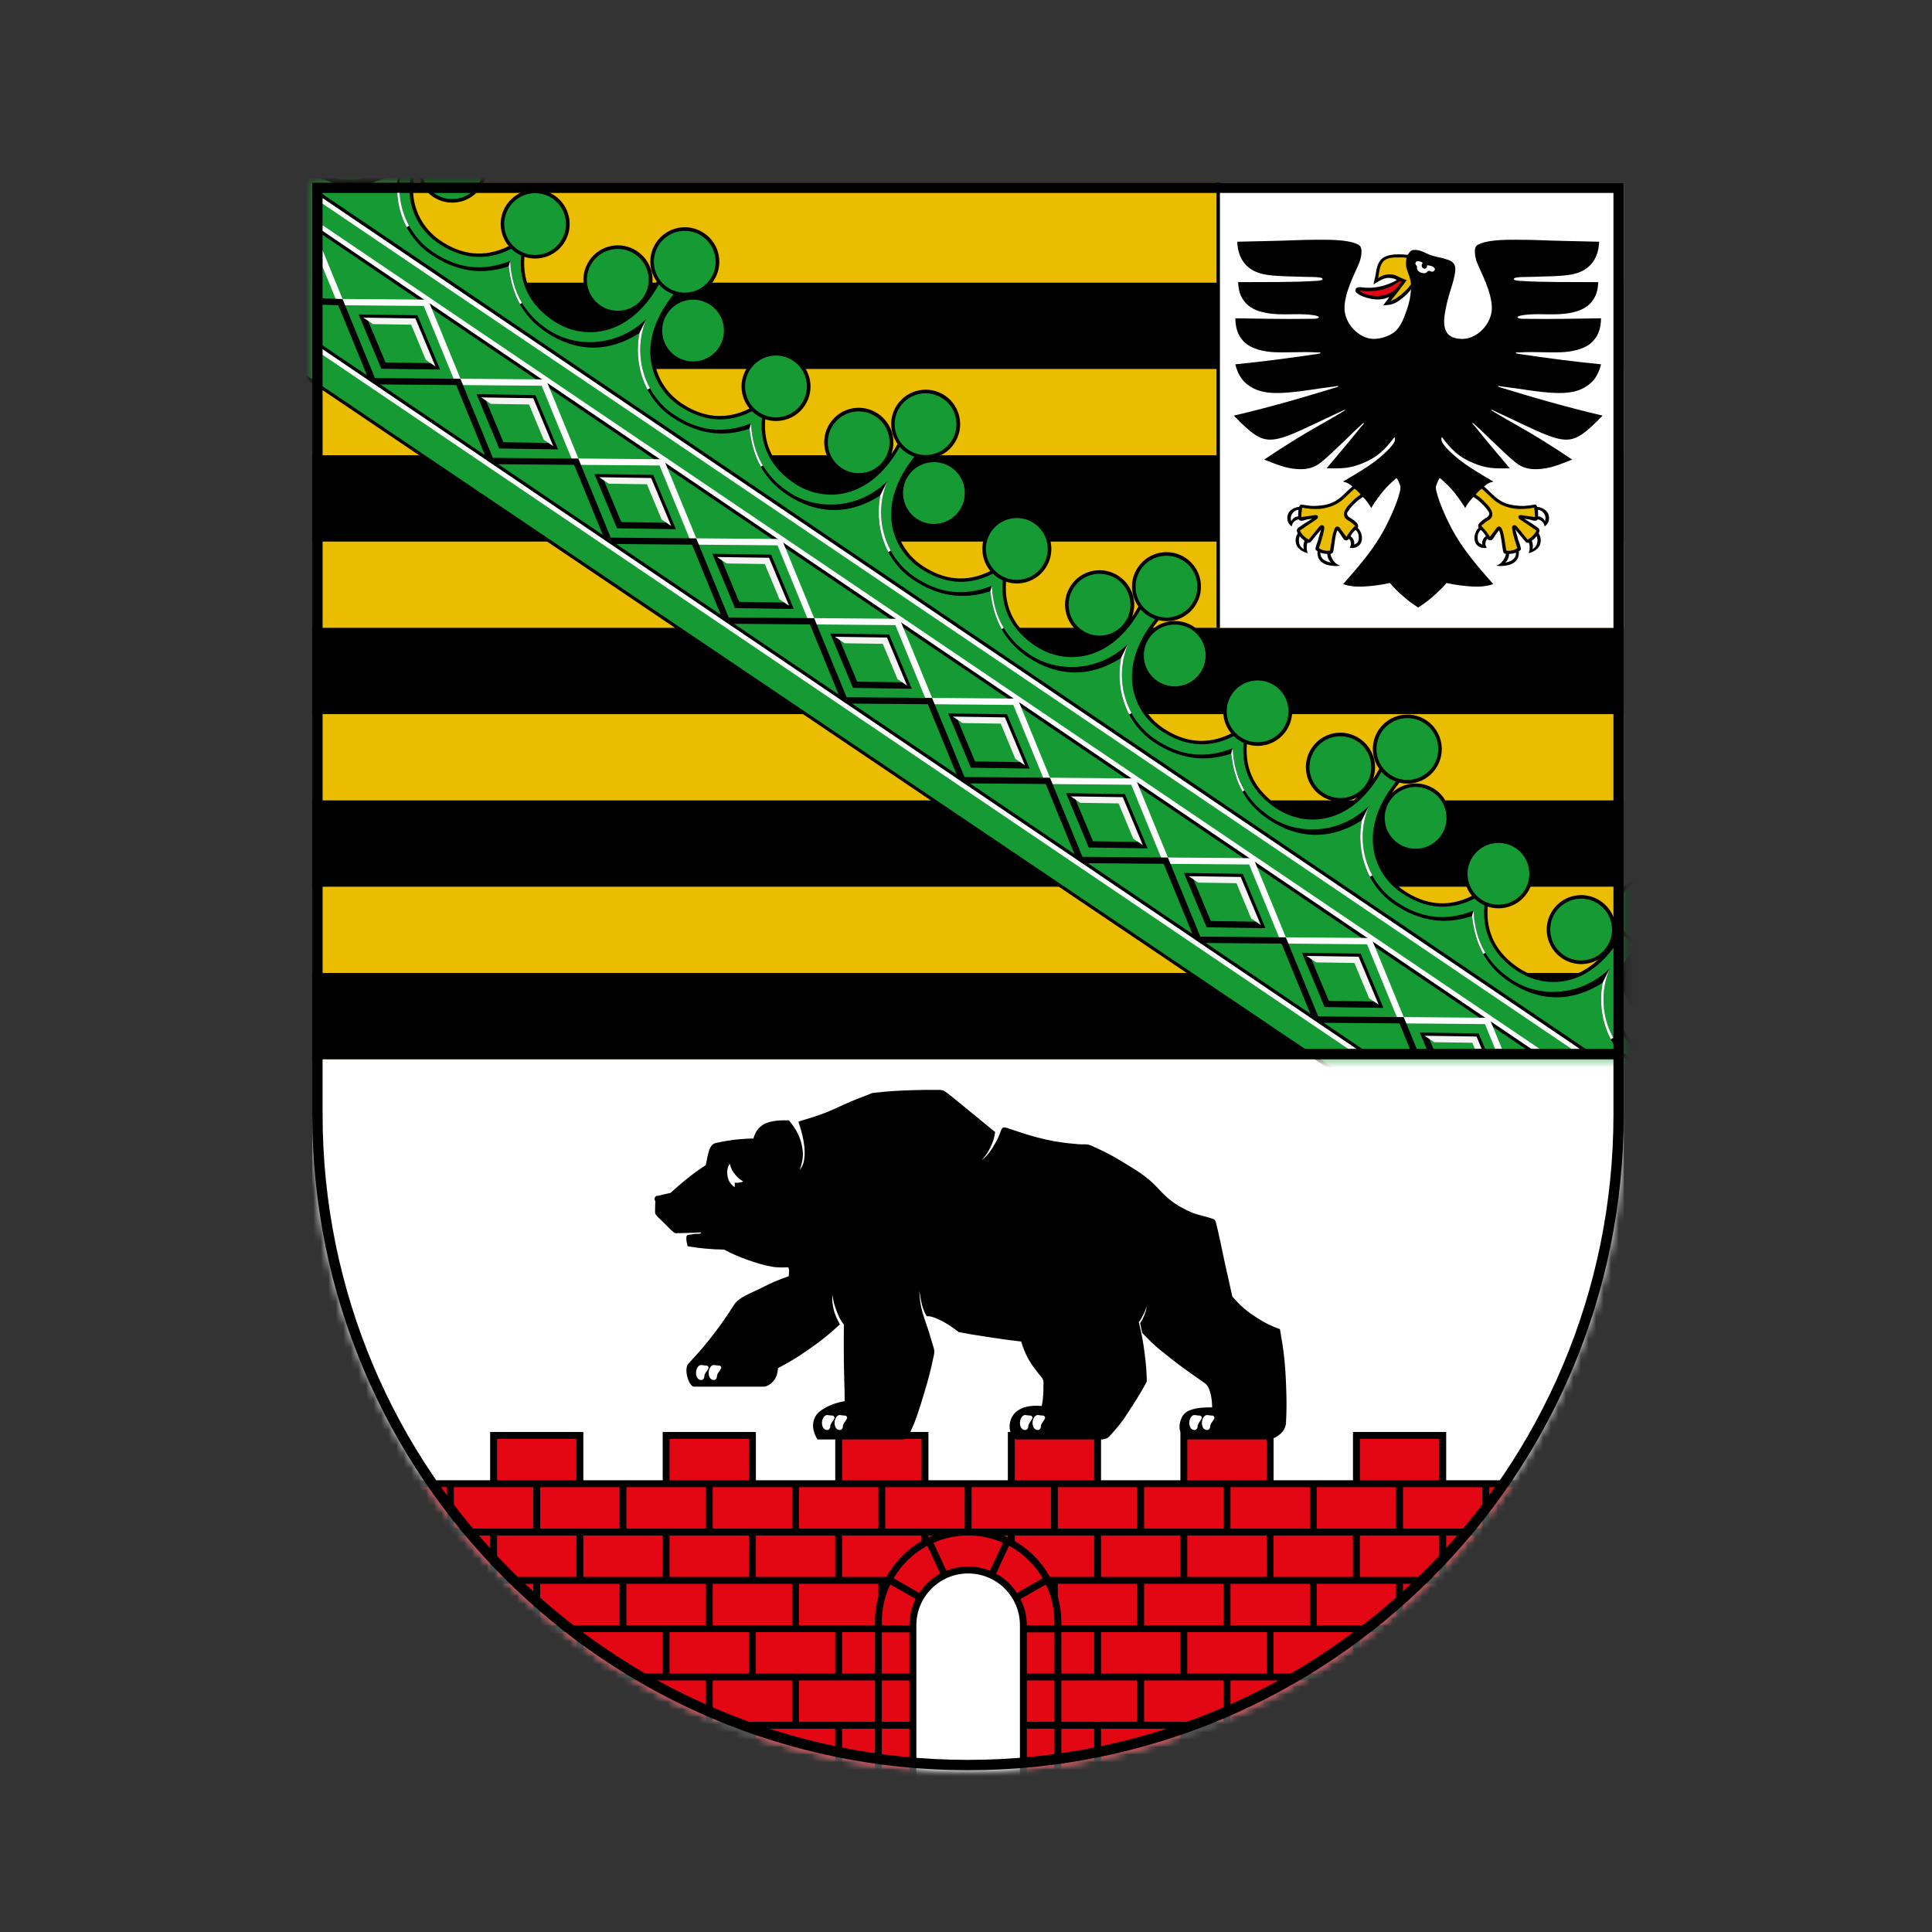 <svg width="256" height="256" viewBox="0 0 256 256" fill="none" xmlns="http://www.w3.org/2000/svg">
<rect x="0" y="0" width="256" height="256" fill="#333333" stroke="none"/>
<mask id="mask0_2729_3180" style="mask-type:alpha" maskUnits="userSpaceOnUse" x="38" y="21" width="180" height="214">
<rect x="38" y="21" width="179.627" height="214" fill="#D9D9D9"/>
</mask>
<g mask="url(#mask0_2729_3180)">
<mask id="mask1_2729_3180" style="mask-type:luminance" maskUnits="userSpaceOnUse" x="-263" y="-57" width="852" height="650">
<path d="M-262.508 592.645H588.411V-56.612H-262.508V592.645Z" fill="white"/>
</mask>
<g mask="url(#mask1_2729_3180)">
<path d="M41.375 24.192H215.162V140.355H41.375V24.192Z" fill="#EBBD00"/>
<path d="M41.375 37.455H215.162V48.891H41.375V37.455Z" fill="black"/>
<path d="M41.375 60.322H215.162V71.758H41.375V60.322Z" fill="black"/>
<path d="M41.375 83.19H215.162V94.625H41.375V83.19Z" fill="black"/>
<path d="M41.375 106.057H215.162V117.492H41.375V106.057Z" fill="black"/>
<path d="M41.375 128.92H215.162V140.355H41.375V128.92Z" fill="black"/>
</g>
<mask id="mask2_2729_3180" style="mask-type:luminance" maskUnits="userSpaceOnUse" x="41" y="24" width="175" height="211">
<path d="M41.375 147.665C41.375 195.651 80.289 234.559 128.281 234.559C176.261 234.559 215.168 195.651 215.168 147.665V24.209L41.375 24.183V147.665Z" fill="white"/>
</mask>
<g mask="url(#mask2_2729_3180)">
<path d="M41.383 239.129H215.17V140.347H41.383V239.129Z" fill="white"/>
</g>
<mask id="mask3_2729_3180" style="mask-type:luminance" maskUnits="userSpaceOnUse" x="-263" y="-57" width="852" height="650">
<path d="M-262.508 592.645H588.411V-56.612H-262.508V592.645Z" fill="white"/>
</mask>
<g mask="url(#mask3_2729_3180)">
<path d="M161.195 83.191H215.16V24.198H161.195V83.191Z" fill="black"/>
<path d="M161.648 83.191H215.154V24.198H161.648V83.191Z" fill="white"/>
<path d="M193.85 44.905C190.776 44.943 191.254 42.422 191.637 40.561C192.027 38.675 192.587 37.613 192.813 36.047C192.958 35.06 192.555 34.683 191.933 34.451C191.072 34.136 190.707 34.136 189.934 33.922C188.878 33.627 188.255 33.011 187.249 33.13C186.885 33.174 186.753 33.457 186.545 33.765C186.231 33.734 185.659 33.684 184.98 33.709C184.112 33.74 183.289 33.979 182.899 34.501C182.503 35.041 182.396 35.595 182.314 36.173C182.239 36.752 182.088 37.091 182.006 37.688C182.503 37.349 183.345 36.821 183.924 36.821C184.389 36.821 184.665 36.877 185.08 37.085C184.659 37.399 183.465 37.902 182.346 38.059C181.572 38.166 181.145 38.153 180.34 38.059C180.032 38.021 179.712 38.078 179.605 38.373C179.385 38.989 181.422 39.757 182.748 39.675C183.282 39.643 183.59 39.568 184.081 39.348C183.987 39.574 183.767 39.807 183.559 40.096C183.452 40.247 183.383 40.335 183.27 40.486C183.873 40.347 184.552 40.58 185.816 39.511C186.3 39.103 186.602 38.858 186.966 38.336C186.885 39.411 186.759 40.02 186.413 41.039C186.042 42.127 185.703 42.988 185.099 43.679C184.433 44.453 183.006 44.93 181.981 44.905C179.988 44.861 178.109 42.793 178.153 40.743C178.203 38.606 179.573 36.16 180.108 34.815C180.372 34.161 180.636 32.81 180.076 32.477C178.951 31.791 176.606 31.766 175.047 31.766C172.048 31.766 171.193 31.879 168.295 31.93C166.623 31.961 165.636 31.992 163.939 32.03C164.039 34.476 165.34 35.947 167.591 36.368C169.1 36.651 171.451 36.619 173.13 36.695C173.406 36.708 175.229 36.645 175.248 36.959C175.254 37.179 174.613 37.204 174.406 37.217C172.652 37.33 171.508 37.342 169.446 37.367C167.409 37.386 166.353 37.367 164.058 37.386C164.121 38.424 164.259 39.191 164.995 40.071C166.101 41.397 168.289 41.605 169.565 41.642C170.942 41.68 171.929 41.592 172.979 41.655C173.677 41.686 174.752 41.825 174.745 42.013C174.726 42.303 173.978 42.233 173.356 42.246C170.275 42.303 166.472 42.208 163.693 42.177C163.706 43.214 163.901 44.283 164.75 45.201C165.743 46.282 167.597 46.621 168.949 46.672C170.936 46.747 172.444 46.577 174.538 46.697C174.701 46.703 174.959 46.647 174.972 46.747C174.984 46.835 174.726 46.879 174.55 46.904C172.501 47.194 171.074 47.414 168.842 47.69C166.83 47.942 165.699 48.067 163.681 48.275C164.071 49.771 164.718 50.752 166.07 51.45C167.126 51.99 168.358 52.135 169.923 52.059C172.262 51.946 174.186 51.525 176.694 51.23C176.939 51.198 177.316 51.104 177.335 51.173C177.36 51.255 177.084 51.318 176.914 51.368C174.972 51.953 173.054 52.55 170.571 53.241C167.824 54.008 166.265 54.411 163.492 55.071C165.799 57.472 166.849 58.151 168.056 58.245C169.615 58.365 171.715 57.315 173.89 56.303C175.311 55.643 176.568 55.027 177.882 54.429C178.008 54.367 178.203 54.266 178.222 54.304C178.259 54.373 178.008 54.505 177.882 54.58C175.783 55.856 173.985 56.774 171.564 58.277C169.967 59.27 169.075 59.849 167.516 60.898C169.068 61.489 170.426 62.137 172.199 62.168C173.28 62.193 174.148 61.967 174.984 61.307C175.852 60.622 176.637 59.83 177.681 58.861C178.7 57.912 179.127 57.416 180.271 56.391C180.409 56.271 180.655 55.995 180.711 56.064C180.78 56.146 180.516 56.34 180.384 56.504C178.781 58.522 177.713 59.748 175.776 62.055C177.813 62.093 178.863 62.08 180.554 61.382C182.629 60.534 183.521 59.528 184.728 57.981C184.848 57.805 184.867 58.233 184.804 58.44C184.609 59.075 183.226 60.339 182.283 61.056C180.919 62.093 179.429 62.954 177.939 63.815C178.228 63.872 178.398 63.928 178.655 64.067C178.882 64.192 179.008 64.281 179.19 64.469C178.454 65.073 177.907 65.77 177.159 66.261C176.43 66.732 175.713 66.921 174.865 66.996C174.198 67.059 173.878 67.059 173.236 66.971C172.972 66.94 172.715 66.889 172.425 66.858C172.275 66.833 172.212 67.015 172.136 67.166C171.91 67.179 171.772 67.21 171.558 67.304C171.005 67.55 170.634 67.902 170.583 68.499C170.533 69.04 170.728 69.454 171.174 69.756C171.206 69.41 171.344 69.19 171.627 68.996C171.797 68.882 171.916 68.838 172.117 68.82C172.13 68.983 172.356 69.008 172.532 68.996C172.721 68.983 172.922 68.889 173.174 68.838C173.444 68.788 173.576 68.782 173.865 68.731C173.255 69.115 172.746 69.423 172.256 69.769C172.061 69.907 171.916 69.976 171.853 70.209C171.816 70.341 171.853 70.448 171.954 70.662C171.703 71.114 171.589 71.56 171.759 72.126C171.929 72.673 172.532 73.113 173.28 73.302C173.161 72.937 173.123 72.736 173.155 72.371C173.167 72.189 173.186 72.088 173.243 71.912C173.456 71.944 173.576 71.931 173.733 71.743C173.966 71.454 174.104 71.29 174.343 71.007C174.613 70.68 174.77 70.498 175.047 70.171C174.896 70.712 174.808 71.013 174.651 71.554C174.519 72.001 174.412 72.101 174.305 72.698C174.274 72.862 174.399 72.944 174.569 73.019C174.544 73.899 174.814 74.345 175.456 74.691C175.984 74.98 177.002 75.062 177.562 74.955C177.065 74.754 176.795 74.515 176.531 74.05C176.399 73.817 176.336 73.666 176.292 73.396C176.499 73.365 176.637 73.277 176.682 72.969C176.776 72.302 176.839 71.957 176.933 71.303C176.996 70.894 177.147 70.259 177.235 70.284C177.467 70.567 177.656 70.85 177.933 71.29C178.065 71.504 178.228 71.648 178.454 71.592C178.586 71.554 178.668 71.491 178.731 71.378C178.869 71.523 178.932 71.63 178.982 71.825C179.052 72.126 178.989 72.258 178.85 72.598C179.529 72.705 180.183 72.422 180.397 71.768C180.636 71.032 180.24 70.259 179.907 69.951C180.039 69.649 179.932 69.436 179.731 69.234C179.209 68.725 178.769 68.574 178.649 68.423C178.41 68.128 178.479 67.952 178.637 67.732C178.989 67.235 179.133 67.066 179.517 66.701C179.9 66.33 180.139 66.141 180.592 65.852C180.831 66.085 180.956 66.229 181.158 66.493C181.396 66.795 181.51 66.978 181.692 67.311C182.006 66.795 182.195 66.512 182.547 66.022C182.981 65.437 183.232 65.104 183.729 64.57C184.207 64.061 184.823 63.532 184.961 63.407C185.106 63.193 185.338 63.853 185.502 64.237C185.627 64.557 185.571 64.828 185.476 65.211C185.099 66.745 183.987 69.216 183 70.9C181.585 73.296 179.875 75.232 177.977 77.388C178.681 77.671 179.668 77.778 180.755 77.715C181.824 77.652 183 77.514 184.169 77.25C184.735 77.91 185.087 78.262 185.734 78.84C186.539 79.551 187.023 79.922 187.916 80.5C188.815 79.922 189.299 79.551 190.097 78.84C190.745 78.262 191.097 77.91 191.669 77.25C192.838 77.514 194.007 77.652 195.076 77.715C196.17 77.778 197.151 77.671 197.855 77.388C195.963 75.232 194.253 73.296 192.838 70.9C191.845 69.216 190.738 66.745 190.361 65.211C190.261 64.828 190.204 64.557 190.336 64.237C190.493 63.853 190.726 63.193 190.87 63.407C191.015 63.532 191.631 64.061 192.109 64.57C192.605 65.104 192.857 65.437 193.284 66.022C193.636 66.512 193.831 66.795 194.146 67.311C194.322 66.978 194.441 66.795 194.674 66.493C194.881 66.229 195.007 66.085 195.246 65.852C195.692 66.141 195.937 66.33 196.321 66.701C196.698 67.066 196.843 67.235 197.201 67.732C197.352 67.952 197.427 68.128 197.188 68.423C197.069 68.574 196.629 68.725 196.107 69.234C195.9 69.436 195.793 69.649 195.931 69.951C195.592 70.259 195.202 71.032 195.441 71.768C195.648 72.422 196.308 72.705 196.987 72.598C196.843 72.258 196.78 72.126 196.855 71.825C196.906 71.63 196.962 71.523 197.107 71.378C197.17 71.491 197.245 71.554 197.377 71.592C197.603 71.648 197.767 71.504 197.899 71.29C198.175 70.85 198.364 70.567 198.603 70.284C198.685 70.259 198.836 70.894 198.898 71.303C198.999 71.957 199.056 72.302 199.15 72.969C199.194 73.277 199.345 73.365 199.54 73.396C199.496 73.666 199.439 73.817 199.301 74.05C199.037 74.515 198.766 74.754 198.27 74.955C198.829 75.062 199.854 74.98 200.376 74.691C201.017 74.345 201.287 73.899 201.262 73.019C201.438 72.944 201.558 72.862 201.532 72.698C201.419 72.101 201.319 72.001 201.18 71.554C201.03 71.013 200.942 70.712 200.791 70.171C201.061 70.498 201.224 70.68 201.488 71.007C201.734 71.29 201.866 71.454 202.098 71.743C202.255 71.931 202.369 71.944 202.589 71.912C202.645 72.088 202.664 72.189 202.683 72.371C202.714 72.736 202.67 72.937 202.551 73.302C203.299 73.113 203.909 72.673 204.072 72.126C204.248 71.56 204.135 71.114 203.89 70.662C203.978 70.448 204.016 70.341 203.978 70.209C203.915 69.976 203.771 69.907 203.576 69.769C203.085 69.423 202.576 69.115 201.973 68.731C202.255 68.782 202.387 68.788 202.664 68.838C202.909 68.889 203.11 68.983 203.299 68.996C203.481 69.008 203.701 68.983 203.714 68.82C203.921 68.838 204.041 68.882 204.204 68.996C204.493 69.19 204.625 69.41 204.657 69.756C205.11 69.454 205.304 69.04 205.248 68.499C205.198 67.902 204.82 67.55 204.28 67.304C204.066 67.21 203.928 67.179 203.695 67.166C203.626 67.015 203.557 66.833 203.406 66.858C203.123 66.889 202.859 66.94 202.595 66.971C201.96 67.059 201.633 67.059 200.973 66.996C200.124 66.921 199.401 66.732 198.678 66.261C197.924 65.77 197.377 65.073 196.641 64.469C196.83 64.281 196.95 64.192 197.176 64.067C197.434 63.928 197.603 63.872 197.893 63.815C196.409 62.954 194.919 62.093 193.555 61.056C192.612 60.339 191.222 59.075 191.028 58.44C190.965 58.233 190.99 57.805 191.109 57.981C192.31 59.528 193.203 60.534 195.284 61.382C196.968 62.08 198.018 62.093 200.055 62.055C198.119 59.748 197.056 58.522 195.447 56.504C195.315 56.34 195.051 56.146 195.12 56.064C195.177 55.995 195.422 56.271 195.566 56.391C196.711 57.416 197.138 57.912 198.163 58.861C199.2 59.83 199.992 60.622 200.847 61.307C201.683 61.967 202.551 62.193 203.632 62.168C205.411 62.137 206.769 61.489 208.328 60.898C206.757 59.849 205.87 59.27 204.273 58.277C201.847 56.774 200.055 55.856 197.955 54.58C197.823 54.505 197.566 54.373 197.61 54.304C197.628 54.266 197.823 54.367 197.955 54.429C199.269 55.027 200.52 55.643 201.941 56.303C204.116 57.315 206.222 58.365 207.775 58.245C208.982 58.151 210.038 57.472 212.352 55.071C209.573 54.411 208.014 54.008 205.267 53.241C202.777 52.55 200.866 51.953 198.917 51.368C198.748 51.318 198.471 51.255 198.496 51.173C198.521 51.104 198.892 51.198 199.144 51.23C201.646 51.525 203.569 51.946 205.914 52.059C207.48 52.135 208.706 51.99 209.762 51.45C211.113 50.752 211.761 49.771 212.151 48.275C210.133 48.067 209.001 47.942 206.989 47.69C204.764 47.414 203.33 47.194 201.287 46.904C201.111 46.879 200.854 46.835 200.866 46.747C200.872 46.647 201.13 46.703 201.3 46.697C203.387 46.577 204.896 46.747 206.889 46.672C208.24 46.621 210.095 46.282 211.088 45.201C211.931 44.283 212.132 43.214 212.144 42.177C209.359 42.208 205.562 42.303 202.475 42.246C201.853 42.233 201.111 42.303 201.092 42.013C201.08 41.825 202.155 41.686 202.853 41.655C203.903 41.592 204.896 41.68 206.266 41.642C207.549 41.605 209.73 41.397 210.837 40.071C211.572 39.191 211.711 38.424 211.78 37.386C209.479 37.367 208.429 37.386 206.392 37.367C204.324 37.342 203.186 37.33 201.438 37.217C201.218 37.204 200.577 37.179 200.589 36.959C200.602 36.645 202.425 36.708 202.702 36.695C204.38 36.619 206.732 36.651 208.247 36.368C210.491 35.947 211.792 34.476 211.899 32.03C210.195 31.992 209.208 31.961 207.536 31.93C204.638 31.879 203.789 31.766 200.784 31.766C199.225 31.766 196.88 31.791 195.755 32.477C195.196 32.81 195.466 34.161 195.724 34.815C196.264 36.16 197.628 38.606 197.679 40.743C197.723 42.793 195.849 44.861 193.85 44.905Z" fill="black"/>
<path d="M178.945 71.061C179.033 70.892 179.09 70.797 179.209 70.647C179.348 70.464 179.436 70.37 179.612 70.219C179.945 70.489 180.045 70.829 180.039 71.237C180.027 71.916 179.807 71.967 179.423 72.168C179.473 71.929 179.461 71.772 179.36 71.552C179.266 71.319 179.159 71.194 178.945 71.061Z" fill="white"/>
<path d="M175.872 73.392C175.684 73.392 175.564 73.379 175.376 73.341C175.206 73.31 175.112 73.285 174.961 73.228C174.961 73.524 174.992 73.725 175.181 73.951C175.47 74.297 175.784 74.404 176.363 74.555C176.206 74.391 176.124 74.278 176.03 74.071C175.917 73.825 175.885 73.662 175.872 73.392Z" fill="white"/>
<path d="M172.863 71.655C172.737 71.542 172.668 71.511 172.548 71.404C172.416 71.278 172.347 71.196 172.228 71.046C172.127 71.284 172.096 71.442 172.115 71.706C172.152 72.19 172.347 72.516 172.768 72.762C172.718 72.561 172.706 72.435 172.718 72.227C172.737 71.995 172.781 71.85 172.863 71.655Z" fill="white"/>
<path d="M172.056 67.553C171.722 67.591 171.515 67.698 171.307 67.955C171.025 68.301 170.968 68.666 171.125 69.074C171.207 68.848 171.307 68.722 171.509 68.59C171.685 68.471 171.81 68.433 172.024 68.433C172.012 68.263 172.012 68.163 172.024 67.993C172.024 67.823 172.037 67.723 172.056 67.553Z" fill="white"/>
<path d="M179.478 64.755C179.654 64.874 179.748 64.95 179.906 65.101C180.069 65.252 180.151 65.346 180.289 65.528C179.767 65.874 179.478 66.107 179.051 66.566C178.686 66.943 178.472 67.131 178.221 67.609C178.038 67.936 178.038 68.395 178.252 68.647C178.523 68.961 178.743 68.992 179.038 69.225C179.245 69.395 179.365 69.489 179.566 69.671C179.315 69.91 179.176 70.055 178.963 70.319C178.724 70.621 178.598 70.803 178.409 71.13C177.969 70.545 177.762 70.287 177.529 69.954C177.347 69.709 176.995 69.621 176.794 70.168C176.649 70.539 176.567 70.885 176.492 71.356C176.372 72.06 176.335 72.437 176.24 72.953C175.958 72.997 175.788 72.997 175.499 72.94C175.197 72.877 175.021 72.802 174.763 72.632C174.92 72.192 174.996 71.947 175.121 71.501C175.266 70.991 175.341 70.809 175.442 70.18C175.48 69.967 175.505 69.734 175.348 69.646C175.096 69.501 174.92 69.633 174.675 69.954C174.386 70.319 174.216 70.52 173.921 70.878C173.726 71.123 173.613 71.262 173.411 71.501C173.135 71.35 172.99 71.243 172.77 71.023C172.525 70.784 172.406 70.621 172.242 70.312C172.651 70.023 172.883 69.866 173.292 69.583C173.745 69.275 174.053 69.087 174.461 68.797C174.587 68.703 174.669 68.577 174.625 68.42C174.562 68.206 174.26 68.244 174.072 68.276C173.732 68.338 173.493 68.364 173.129 68.42C172.846 68.458 172.695 68.477 172.424 68.514C172.431 68.301 172.443 68.181 172.456 67.968C172.487 67.691 172.5 67.54 172.544 67.263C173.047 67.37 173.336 67.408 173.852 67.433C174.656 67.465 175.134 67.458 175.907 67.238C176.555 67.062 176.919 66.905 177.479 66.54C177.95 66.226 178.152 65.968 178.573 65.591C178.931 65.271 179.126 65.082 179.478 64.755Z" fill="#EBBD00"/>
<path d="M196.891 71.061C196.803 70.892 196.746 70.797 196.627 70.647C196.489 70.464 196.401 70.37 196.225 70.219C195.891 70.489 195.791 70.829 195.797 71.237C195.81 71.916 196.03 71.967 196.42 72.168C196.363 71.929 196.382 71.772 196.476 71.552C196.57 71.319 196.677 71.194 196.891 71.061Z" fill="white"/>
<path d="M199.959 73.392C200.154 73.392 200.267 73.379 200.462 73.341C200.625 73.31 200.72 73.285 200.877 73.228C200.871 73.524 200.839 73.725 200.651 73.951C200.361 74.297 200.06 74.404 199.469 74.555C199.632 74.391 199.714 74.278 199.808 74.071C199.915 73.825 199.959 73.662 199.959 73.392Z" fill="white"/>
<path d="M202.969 71.655C203.101 71.542 203.164 71.511 203.283 71.404C203.415 71.278 203.484 71.196 203.597 71.046C203.704 71.284 203.736 71.442 203.717 71.706C203.685 72.19 203.478 72.516 203.063 72.762C203.113 72.561 203.126 72.435 203.113 72.227C203.094 71.995 203.057 71.85 202.969 71.655Z" fill="white"/>
<path d="M203.773 67.553C204.1 67.591 204.314 67.698 204.522 67.955C204.804 68.301 204.855 68.666 204.704 69.074C204.622 68.848 204.522 68.722 204.32 68.59C204.144 68.471 204.019 68.433 203.805 68.433C203.817 68.263 203.817 68.163 203.805 67.993C203.799 67.823 203.799 67.723 203.773 67.553Z" fill="white"/>
<path d="M196.35 64.755C196.174 64.874 196.08 64.95 195.929 65.101C195.759 65.252 195.677 65.346 195.539 65.528C196.067 65.874 196.344 66.107 196.778 66.566C197.142 66.943 197.35 67.131 197.614 67.609C197.79 67.936 197.79 68.395 197.576 68.647C197.312 68.961 197.086 68.992 196.79 69.225C196.583 69.395 196.469 69.489 196.268 69.671C196.513 69.91 196.646 70.055 196.859 70.319C197.104 70.621 197.23 70.803 197.419 71.13C197.865 70.545 198.066 70.287 198.299 69.954C198.475 69.709 198.833 69.621 199.041 70.168C199.179 70.539 199.261 70.885 199.336 71.356C199.456 72.06 199.493 72.437 199.588 72.953C199.871 72.997 200.04 72.997 200.323 72.94C200.631 72.877 200.801 72.802 201.059 72.632C200.908 72.192 200.832 71.947 200.7 71.501C200.556 70.991 200.493 70.809 200.386 70.18C200.348 69.967 200.317 69.734 200.474 69.646C200.732 69.501 200.908 69.633 201.159 69.954C201.442 70.319 201.612 70.52 201.907 70.878C202.109 71.123 202.215 71.262 202.417 71.501C202.693 71.35 202.838 71.243 203.058 71.023C203.303 70.784 203.429 70.621 203.586 70.312C203.184 70.023 202.945 69.866 202.536 69.583C202.077 69.275 201.775 69.087 201.367 68.797C201.241 68.703 201.159 68.577 201.203 68.42C201.26 68.206 201.568 68.244 201.75 68.276C202.096 68.338 202.335 68.364 202.7 68.42C202.976 68.458 203.133 68.477 203.404 68.514C203.391 68.301 203.385 68.181 203.372 67.968C203.347 67.691 203.328 67.54 203.284 67.263C202.781 67.37 202.492 67.408 201.977 67.433C201.172 67.465 200.7 67.458 199.915 67.238C199.28 67.062 198.915 66.905 198.349 66.54C197.878 66.226 197.677 65.968 197.255 65.591C196.897 65.271 196.696 65.082 196.35 64.755Z" fill="#EBBD00"/>
<path d="M180.156 38.508C180.885 38.596 181.615 38.596 182.256 38.527C183.601 38.376 184.375 38.024 185.462 37.232L185.676 37.32C185.016 38.477 184.148 39.055 182.828 39.206C181.759 39.331 180.351 38.86 180.156 38.508Z" fill="#E30613"/>
<path d="M184.286 39.863C184.657 39.404 184.858 39.147 185.217 38.681C185.682 38.084 185.94 37.738 186.392 37.122C186.229 37.059 186.141 37.022 185.977 36.965C185.248 36.688 184.852 36.311 184.073 36.349C183.469 36.38 183.098 36.506 182.602 36.858C182.727 36.337 182.715 36.11 182.828 35.639C182.922 35.236 182.985 35.054 183.243 34.696C183.538 34.3 184.173 34.136 184.789 34.117C185.424 34.099 185.845 34.086 186.38 34.155C186.323 34.425 186.304 34.583 186.298 34.859C186.292 35.551 186.512 35.922 186.726 36.575C186.845 36.927 186.952 37.292 186.952 37.694C186.612 38.141 186.399 38.38 185.977 38.757C185.393 39.279 184.884 39.668 184.286 39.863Z" fill="#EBBD00"/>
<path d="M188.521 34.862C188.433 34.943 188.396 35.019 188.389 35.132C188.364 35.339 188.465 35.547 188.672 35.591C188.823 35.622 188.968 35.578 189.043 35.44C189.094 35.346 189.1 35.258 189.056 35.163C189.232 35.151 189.339 35.163 189.515 35.214C189.76 35.283 189.873 35.289 190.087 35.534C190.213 35.685 190.062 35.918 189.879 35.987C189.672 36.075 189.458 35.842 189.276 35.899C189.037 35.962 189.087 36.257 188.578 36.194C188.157 36.15 187.685 35.867 187.761 35.402C187.798 35.163 187.465 35.107 187.566 34.811C187.629 34.635 187.836 34.579 188.019 34.61C188.151 34.642 188.389 34.686 188.521 34.862Z" fill="white"/>
</g>
<mask id="mask4_2729_3180" style="mask-type:luminance" maskUnits="userSpaceOnUse" x="41" y="147" width="175" height="88">
<path d="M41.375 147.665C41.375 195.651 80.289 234.559 128.281 234.559C176.261 234.559 215.168 195.651 215.168 147.665H41.375Z" fill="white"/>
</mask>
<g mask="url(#mask4_2729_3180)">
<path d="M41.391 196.141H64.947V189.741H77.293V196.141H87.811V189.741H100.158V196.141H110.675V189.741H123.022V196.141H133.546V189.741H145.893V196.141H156.411V189.741H168.757V196.141H179.275V189.741H191.628V196.141H215.178V239.129H41.391V196.141Z" fill="black"/>
<path d="M117.305 197.055H127.822V202.543H117.305V197.055Z" fill="#E30613"/>
<path d="M105.875 197.055H116.392V202.543H105.875V197.055Z" fill="#E30613"/>
<path d="M94.438 197.055H104.955V202.543H94.438V197.055Z" fill="#E30613"/>
<path d="M83 197.055H93.517V202.543H83V197.055Z" fill="#E30613"/>
<path d="M71.578 197.055H82.096V202.543H71.578V197.055Z" fill="#E30613"/>
<path d="M60.141 197.055H70.658V202.543H60.141V197.055Z" fill="#E30613"/>
<path d="M48.711 197.055H59.228V202.543H48.711V197.055Z" fill="#E30613"/>
<path d="M128.742 197.055H139.26V202.543H128.742V197.055Z" fill="#E30613"/>
<path d="M140.164 197.055H150.682V202.543H140.164V197.055Z" fill="#E30613"/>
<path d="M151.602 197.055H162.119V202.543H151.602V197.055Z" fill="#E30613"/>
<path d="M163.047 197.055H173.564V202.543H163.047V197.055Z" fill="#E30613"/>
<path d="M174.469 197.055H184.986V202.543H174.469V197.055Z" fill="#E30613"/>
<path d="M185.906 197.055H196.424V202.543H185.906V197.055Z" fill="#E30613"/>
<path d="M197.336 197.055H207.853V202.543H197.336V197.055Z" fill="#E30613"/>
<path d="M111.586 203.461H122.103V208.949H111.586V203.461Z" fill="#E30613"/>
<path d="M100.156 203.461H110.674V208.949H100.156V203.461Z" fill="#E30613"/>
<path d="M88.719 203.461H99.236V208.949H88.719V203.461Z" fill="#E30613"/>
<path d="M77.297 203.461H87.814V208.949H77.297V203.461Z" fill="#E30613"/>
<path d="M65.859 203.461H76.377V208.949H65.859V203.461Z" fill="#E30613"/>
<path d="M54.422 203.461H64.939V208.949H54.422V203.461Z" fill="#E30613"/>
<path d="M134.461 203.461H144.978V208.949H134.461V203.461Z" fill="#E30613"/>
<path d="M145.891 203.461H156.408V208.949H145.891V203.461Z" fill="#E30613"/>
<path d="M157.32 203.461H167.838V208.949H157.32V203.461Z" fill="#E30613"/>
<path d="M168.75 203.461H179.268V208.949H168.75V203.461Z" fill="#E30613"/>
<path d="M180.188 203.461H190.711V208.949H180.188V203.461Z" fill="#E30613"/>
<path d="M191.625 203.461H202.143V208.949H191.625V203.461Z" fill="#E30613"/>
<path d="M105.875 209.863H116.392V215.352H105.875V209.863Z" fill="#E30613"/>
<path d="M94.438 209.863H104.955V215.352H94.438V209.863Z" fill="#E30613"/>
<path d="M83 209.863H93.517V215.352H83V209.863Z" fill="#E30613"/>
<path d="M71.578 209.863H82.096V215.352H71.578V209.863Z" fill="#E30613"/>
<path d="M60.141 209.863H70.658V215.352H60.141V209.863Z" fill="#E30613"/>
<path d="M140.164 209.863H150.682V215.352H140.164V209.863Z" fill="#E30613"/>
<path d="M151.602 209.863H162.119V215.352H151.602V209.863Z" fill="#E30613"/>
<path d="M163.047 209.863H173.564V215.352H163.047V209.863Z" fill="#E30613"/>
<path d="M174.469 209.863H184.986V215.352H174.469V209.863Z" fill="#E30613"/>
<path d="M185.906 209.863H196.424V215.352H185.906V209.863Z" fill="#E30613"/>
<path d="M111.586 216.266H122.103V221.754H111.586V216.266Z" fill="#E30613"/>
<path d="M100.156 216.266H110.674V221.754H100.156V216.266Z" fill="#E30613"/>
<path d="M88.719 216.266H99.236V221.754H88.719V216.266Z" fill="#E30613"/>
<path d="M77.297 216.266H87.814V221.754H77.297V216.266Z" fill="#E30613"/>
<path d="M65.859 216.266H76.377V221.754H65.859V216.266Z" fill="#E30613"/>
<path d="M134.461 216.266H144.978V221.754H134.461V216.266Z" fill="#E30613"/>
<path d="M145.891 216.266H156.408V221.754H145.891V216.266Z" fill="#E30613"/>
<path d="M157.32 216.266H167.838V221.754H157.32V216.266Z" fill="#E30613"/>
<path d="M168.75 216.266H179.268V221.754H168.75V216.266Z" fill="#E30613"/>
<path d="M180.188 216.266H190.711V221.754H180.188V216.266Z" fill="#E30613"/>
<path d="M105.875 222.664H116.392V228.152H105.875V222.664Z" fill="#E30613"/>
<path d="M94.438 222.664H104.955V228.152H94.438V222.664Z" fill="#E30613"/>
<path d="M83 222.664H93.517V228.152H83V222.664Z" fill="#E30613"/>
<path d="M140.164 222.664H150.682V228.152H140.164V222.664Z" fill="#E30613"/>
<path d="M151.602 222.664H162.119V228.152H151.602V222.664Z" fill="#E30613"/>
<path d="M163.047 222.664H173.564V228.152H163.047V222.664Z" fill="#E30613"/>
<path d="M111.586 229.07H122.103V234.559H111.586V229.07Z" fill="#E30613"/>
<path d="M100.156 229.07H110.674V234.559H100.156V229.07Z" fill="#E30613"/>
<path d="M134.461 229.07H144.978V234.559H134.461V229.07Z" fill="#E30613"/>
<path d="M145.891 229.07H156.408V234.559H145.891V229.07Z" fill="#E30613"/>
<path d="M111.586 190.656H122.103V196.145H111.586V190.656Z" fill="#E30613"/>
<path d="M88.719 190.656H99.236V196.145H88.719V190.656Z" fill="#E30613"/>
<path d="M65.859 190.656H76.377V196.145H65.859V190.656Z" fill="#E30613"/>
<path d="M134.461 190.656H144.978V196.145H134.461V190.656Z" fill="#E30613"/>
<path d="M157.32 190.656H167.838V196.145H157.32V190.656Z" fill="#E30613"/>
<path d="M180.188 190.656H190.711V196.145H180.188V190.656Z" fill="#E30613"/>
<path d="M123.023 203.461H133.541V208.949H123.023V203.461Z" fill="#E30613"/>
<path d="M128.284 202.545C135.105 202.545 140.631 208.071 140.631 214.892V239.133H115.938V214.892C115.938 208.071 121.463 202.545 128.284 202.545Z" fill="black"/>
<path d="M116.844 216.297H120.503V221.754H116.844V216.297Z" fill="#E30613"/>
<path d="M116.844 222.664H120.503V228.152H116.844V222.664Z" fill="#E30613"/>
<path d="M116.844 229.062H120.503V239.133H116.844V229.062Z" fill="#E30613"/>
<path d="M118.406 209.123C119.469 207.312 121.015 205.816 122.87 204.817L124.58 208.513C123.454 209.129 122.511 210.009 121.807 211.078L118.406 209.123Z" fill="#E30613"/>
<path d="M121.34 211.875L117.971 209.951C117.248 211.448 116.852 213.126 116.852 214.893V215.352H120.504C120.504 214.101 120.806 212.919 121.34 211.875Z" fill="#E30613"/>
<path d="M136.062 216.297H139.715V221.754H136.062V216.297Z" fill="#E30613"/>
<path d="M136.062 222.664H139.715V228.152H136.062V222.664Z" fill="#E30613"/>
<path d="M136.062 229.062H139.715V239.133H136.062V229.062Z" fill="#E30613"/>
<path d="M138.158 209.123C137.102 207.312 135.549 205.816 133.701 204.817L131.984 208.513C133.11 209.129 134.053 210.009 134.757 211.078L138.158 209.123Z" fill="#E30613"/>
<path d="M135.219 211.875L138.588 209.951C139.305 211.448 139.707 213.126 139.707 214.893V215.352H136.055C136.055 214.101 135.753 212.919 135.219 211.875Z" fill="#E30613"/>
<path d="M128.287 208.492C132.078 208.492 135.146 211.566 135.146 215.351V239.133H121.422V215.351C121.422 211.566 124.496 208.492 128.287 208.492Z" fill="white"/>
<path d="M128.291 203.458C126.65 203.458 125.104 203.804 123.695 204.426L125.393 208.129C126.292 207.771 127.266 207.576 128.291 207.576C129.316 207.576 130.284 207.771 131.183 208.129L132.886 204.426C131.478 203.804 129.925 203.458 128.291 203.458Z" fill="#E30613"/>
</g>
<mask id="mask5_2729_3180" style="mask-type:luminance" maskUnits="userSpaceOnUse" x="41" y="24" width="175" height="117">
<path d="M41.375 140.352H215.162V24.188H41.375V140.352Z" fill="white"/>
</mask>
<g mask="url(#mask5_2729_3180)">
<path d="M252.854 138.515C250.76 137.101 247.919 137.654 246.511 139.748C245.417 141.369 245.499 143.419 246.58 144.934C246.303 145.424 246.027 145.877 245.737 146.304C246.467 144.349 245.781 142.124 243.983 140.911C241.896 139.502 239.055 140.056 237.64 142.149C236.226 144.236 236.779 147.078 238.866 148.492C240.356 149.492 242.211 149.504 243.669 148.687C240.054 152.05 235.911 151.654 233.108 149.762C230.329 147.889 228.751 145.255 229.04 141.652C230.939 142.281 233.089 141.602 234.258 139.867C235.673 137.774 235.119 134.932 233.026 133.524C230.939 132.109 228.091 132.663 226.683 134.756C225.52 136.479 225.689 138.704 226.959 140.232C223.728 141.854 220.685 141.382 217.913 139.515C215.109 137.623 213.198 133.819 214.983 129.192C214.732 130.953 215.436 132.681 216.926 133.694C219.019 135.102 221.867 134.549 223.275 132.461C224.69 130.368 224.137 127.526 222.043 126.112C220.233 124.892 217.831 125.15 216.322 126.609C216.63 126.15 216.97 125.697 217.347 125.225C219.151 125.666 221.075 124.968 222.175 123.339C223.59 121.246 223.03 118.404 220.943 116.99C218.85 115.582 216.008 116.135 214.594 118.222C213.506 119.844 213.594 121.894 214.669 123.409C214.392 123.899 214.116 124.352 213.827 124.779C214.556 122.824 213.871 120.599 212.073 119.385C209.979 117.977 207.138 118.53 205.729 120.624C204.315 122.717 204.868 125.552 206.962 126.967C208.445 127.966 210.306 127.979 211.765 127.162C208.143 130.525 203.994 130.129 201.19 128.237C198.424 126.363 196.84 123.729 197.129 120.127C199.028 120.756 201.178 120.077 202.347 118.342C203.762 116.248 203.208 113.407 201.121 111.998C199.028 110.584 196.18 111.137 194.772 113.231C193.609 114.953 193.779 117.179 195.048 118.713C191.817 120.328 188.781 119.863 186.002 117.99C183.192 116.097 181.287 112.294 183.066 107.667C182.815 109.427 183.525 111.156 185.015 112.168C187.115 113.583 189.956 113.029 191.364 110.936C192.773 108.843 192.226 106.001 190.132 104.587C188.322 103.367 185.92 103.631 184.418 105.083C184.72 104.624 185.059 104.172 185.436 103.706C187.24 104.14 189.164 103.442 190.264 101.814C191.673 99.721 191.126 96.879 189.032 95.465C186.939 94.056 184.097 94.61 182.689 96.697C181.595 98.319 181.683 100.368 182.758 101.883C182.488 102.374 182.205 102.826 181.916 103.254C182.645 101.299 181.96 99.079 180.162 97.866C178.068 96.452 175.227 97.005 173.819 99.098C172.404 101.192 172.957 104.033 175.051 105.441C176.534 106.441 178.389 106.454 179.854 105.636C176.233 109.006 172.083 108.604 169.28 106.711C166.514 104.838 164.929 102.204 165.218 98.602C167.117 99.23 169.273 98.551 170.436 96.816C171.851 94.723 171.298 91.881 169.204 90.473C167.117 89.059 164.269 89.612 162.855 91.705C161.698 93.428 161.868 95.653 163.144 97.187C159.906 98.803 156.87 98.338 154.091 96.464C151.281 94.572 149.376 90.769 151.162 86.142C150.904 87.902 151.614 89.631 153.11 90.643C155.198 92.057 158.045 91.504 159.454 89.411C160.868 87.317 160.315 84.476 158.221 83.061C156.411 81.842 154.009 82.106 152.507 83.558C152.809 83.099 153.142 82.646 153.525 82.181C155.33 82.615 157.253 81.917 158.353 80.289C159.768 78.195 159.215 75.354 157.121 73.939C155.028 72.531 152.186 73.084 150.778 75.178C149.684 76.793 149.766 78.843 150.847 80.364C150.577 80.848 150.294 81.307 150.005 81.728C150.734 79.773 150.049 77.554 148.251 76.341C146.157 74.926 143.316 75.48 141.908 77.573C140.493 79.666 141.046 82.508 143.14 83.916C144.624 84.916 146.478 84.935 147.943 84.111C144.322 87.481 140.173 87.078 137.375 85.186C134.603 83.313 133.018 80.685 133.308 77.083C135.2 77.705 137.356 77.032 138.526 75.291C139.94 73.204 139.387 70.362 137.3 68.948C135.2 67.533 132.358 68.086 130.95 70.18C129.787 71.902 129.951 74.134 131.227 75.662C128.002 77.278 124.953 76.812 122.18 74.939C119.377 73.047 117.465 69.243 119.244 64.616C118.993 66.376 119.703 68.112 121.2 69.117C123.293 70.532 126.128 69.979 127.543 67.885C128.957 65.792 128.404 62.95 126.311 61.542C124.5 60.316 122.099 60.58 120.59 62.032C120.892 61.574 121.237 61.121 121.615 60.656C123.413 61.089 125.349 60.392 126.443 58.763C127.857 56.67 127.304 53.828 125.21 52.414C123.117 51.006 120.275 51.559 118.867 53.652C117.773 55.268 117.861 57.318 118.936 58.839C118.666 59.323 118.383 59.782 118.094 60.203C118.823 58.248 118.138 56.029 116.34 54.815C114.247 53.401 111.405 53.954 109.997 56.048C108.582 58.141 109.136 60.983 111.229 62.397C112.713 63.397 114.567 63.409 116.026 62.586C112.411 65.955 108.268 65.553 105.464 63.661C102.686 61.794 101.108 59.16 101.397 55.557C103.289 56.18 105.445 55.507 106.615 53.772C108.029 51.678 107.476 48.837 105.382 47.422C103.289 46.014 100.448 46.561 99.039 48.661C97.876 50.377 98.046 52.609 99.316 54.136C96.085 55.752 93.042 55.287 90.269 53.413C87.459 51.521 85.555 47.718 87.34 43.091C87.082 44.857 87.793 46.586 89.289 47.592C91.382 49.007 94.218 48.453 95.632 46.36C97.046 44.267 96.493 41.425 94.4 40.017C92.589 38.797 90.188 39.055 88.679 40.507C88.981 40.048 89.32 39.602 89.697 39.13C91.508 39.564 93.432 38.866 94.532 37.238C95.94 35.145 95.393 32.303 93.3 30.895C91.206 29.48 88.365 30.034 86.95 32.127C85.863 33.743 85.944 35.792 87.026 37.313C86.749 37.804 86.466 38.257 86.177 38.678C86.912 36.729 86.227 34.503 84.429 33.29C82.336 31.875 79.494 32.429 78.086 34.522C76.671 36.616 77.225 39.457 79.318 40.872C80.802 41.871 82.656 41.884 84.115 41.06C80.5 44.43 76.351 44.028 73.553 42.142C70.775 40.268 69.197 37.634 69.486 34.032C71.378 34.654 73.534 33.982 74.704 32.246C76.112 30.153 75.565 27.311 73.472 25.897C71.378 24.489 68.537 25.042 67.122 27.136C65.965 28.852 66.129 31.083 67.405 32.611C64.174 34.227 61.131 33.761 58.359 31.888C55.555 29.996 53.644 26.199 55.423 21.566C55.171 23.332 55.882 25.061 57.378 26.073C59.465 27.481 62.307 26.928 63.721 24.834C65.136 22.741 64.582 19.9 62.489 18.491C60.678 17.272 58.271 17.529 56.768 18.988C57.07 18.523 57.416 18.076 57.793 17.605C59.591 18.039 61.521 17.341 62.621 15.713C64.035 13.619 63.476 10.784 61.389 9.369C59.295 7.955 56.454 8.508 55.039 10.602C53.945 12.217 54.04 14.273 55.115 15.788C54.838 16.279 54.555 16.731 54.266 17.159C54.995 15.203 54.316 12.978 52.518 11.765C50.425 10.357 47.583 10.91 46.175 12.997C44.761 15.09 45.314 17.932 47.407 19.346C48.891 20.346 50.746 20.358 52.204 19.541C48.589 22.905 44.44 22.502 41.642 20.616C38.864 18.743 37.286 16.109 37.575 12.507C39.467 13.135 41.624 12.456 42.793 10.721C44.208 8.628 43.654 5.786 41.561 4.378C39.467 2.963 36.626 3.517 35.211 5.61C34.055 7.333 34.224 9.558 35.494 11.086C32.263 12.701 29.22 12.236 26.448 10.363C23.638 8.47 21.733 4.673 23.512 0.046C23.261 1.807 23.971 3.535 25.461 4.548C27.561 5.956 30.396 5.403 31.81 3.309C33.218 1.222 32.672 -1.62 30.578 -3.034C28.768 -4.254 26.36 -3.996 24.857 -2.537C25.159 -2.996 25.498 -3.449 25.876 -3.92C27.68 -3.48 29.61 -4.178 30.71 -5.813C32.118 -7.9 31.571 -10.741 29.472 -12.156L4.023 25.576L227.418 176.254L252.854 138.515Z" fill="black"/>
<path d="M244.238 151.721L227.843 176.031L4.492 25.379L20.888 1.075C20.083 5.431 21.661 9.807 25.207 12.202C28.513 14.446 31.908 14.968 35.492 13.761C35.9 17.345 37.183 20.274 40.408 22.462C44.419 25.178 48.744 25.228 52.817 22.607C52.013 26.969 53.572 31.332 57.111 33.727C60.431 35.972 63.819 36.494 67.409 35.287C67.811 38.87 69.1 41.8 72.325 43.987C76.323 46.703 80.661 46.747 84.728 44.132C83.924 48.488 85.483 52.858 89.028 55.253C92.341 57.497 95.73 58.019 99.313 56.812C99.722 60.395 101.011 63.325 104.229 65.513C108.24 68.228 112.572 68.272 116.639 65.657C115.834 70.014 117.393 74.383 120.939 76.778C124.252 79.016 127.647 79.538 131.23 78.337C131.633 81.921 132.921 84.85 136.146 87.038C140.151 89.748 144.482 89.798 148.55 87.183C147.745 91.539 149.311 95.902 152.844 98.304C156.163 100.542 159.558 101.063 163.141 99.863C163.544 103.446 164.826 106.376 168.057 108.557C172.056 111.267 176.381 111.311 180.448 108.695C179.644 113.058 181.221 117.427 184.761 119.829C188.068 122.067 191.469 122.589 195.046 121.388C195.454 124.965 196.737 127.901 199.962 130.082C203.973 132.792 208.292 132.836 212.359 130.221C211.554 134.577 213.132 138.953 216.665 141.348C219.985 143.592 223.379 144.114 226.957 142.913C227.365 146.49 228.648 149.426 231.879 151.608C235.871 154.305 240.165 154.336 244.238 151.721Z" fill="#159A34"/>
</g>
<mask id="mask6_2729_3180" style="mask-type:luminance" maskUnits="userSpaceOnUse" x="-263" y="-57" width="852" height="650">
<path d="M-262.508 592.645H588.411V-56.612H-262.508V592.645Z" fill="white"/>
</mask>
<g mask="url(#mask6_2729_3180)">
<path d="M127.142 67.616C128.406 65.743 127.909 63.197 126.036 61.933C124.169 60.669 121.623 61.166 120.353 63.04C119.095 64.913 119.586 67.459 121.459 68.723C123.333 69.986 125.879 69.49 127.142 67.616Z" fill="#159A34"/>
<path d="M138.125 75.026C139.388 73.153 138.898 70.607 137.025 69.343C135.151 68.08 132.605 68.576 131.341 70.45C130.078 72.323 130.568 74.863 132.448 76.133C134.321 77.397 136.867 76.9 138.125 75.026Z" fill="#159A34"/>
<path d="M142.298 77.837C143.562 75.963 146.108 75.466 147.981 76.73C149.854 78 150.351 80.54 149.088 82.413C147.824 84.287 145.272 84.783 143.404 83.52C141.531 82.256 141.041 79.71 142.298 77.837Z" fill="#159A34"/>
<path d="M159.051 89.14C160.315 87.266 159.818 84.72 157.945 83.457C156.071 82.193 153.525 82.69 152.262 84.563C150.998 86.436 151.495 88.983 153.368 90.246C155.242 91.51 157.788 91.013 159.051 89.14Z" fill="#159A34"/>
<path d="M170.031 96.546C171.294 94.672 170.798 92.126 168.931 90.863C167.051 89.599 164.511 90.096 163.241 91.969C161.984 93.843 162.481 96.389 164.354 97.652C166.221 98.916 168.767 98.419 170.031 96.546Z" fill="#159A34"/>
<path d="M174.212 99.364C175.476 97.49 178.022 96.994 179.895 98.257C181.769 99.521 182.265 102.067 181.002 103.94C179.738 105.814 177.192 106.311 175.318 105.047C173.445 103.783 172.955 101.237 174.212 99.364Z" fill="#159A34"/>
<path d="M190.97 110.659C192.234 108.786 191.737 106.24 189.864 104.976C187.99 103.713 185.444 104.209 184.181 106.083C182.923 107.956 183.414 110.502 185.287 111.766C187.161 113.029 189.707 112.533 190.97 110.659Z" fill="#159A34"/>
<path d="M201.943 118.073C203.207 116.2 202.717 113.654 200.843 112.39C198.97 111.127 196.424 111.623 195.16 113.497C193.897 115.37 194.393 117.916 196.267 119.18C198.14 120.443 200.68 119.947 201.943 118.073Z" fill="#159A34"/>
<path d="M206.11 120.883C207.374 119.01 209.926 118.513 211.794 119.777C213.667 121.041 214.17 123.587 212.9 125.46C211.636 127.333 209.09 127.83 207.217 126.566C205.344 125.303 204.853 122.757 206.11 120.883Z" fill="#159A34"/>
<path d="M95.227 46.089C96.49 44.215 96 41.669 94.12 40.406C92.253 39.142 89.707 39.639 88.443 41.512C87.18 43.386 87.67 45.925 89.543 47.195C91.423 48.459 93.969 47.962 95.227 46.089Z" fill="#159A34"/>
<path d="M106.213 53.495C107.476 51.622 106.979 49.076 105.106 47.812C103.233 46.548 100.693 47.045 99.423 48.919C98.166 50.792 98.656 53.338 100.529 54.602C102.403 55.865 104.949 55.369 106.213 53.495Z" fill="#159A34"/>
</g>
<mask id="mask7_2729_3180" style="mask-type:luminance" maskUnits="userSpaceOnUse" x="41" y="24" width="175" height="117">
<path d="M41.375 140.352H215.162V24.188H41.375V140.352Z" fill="white"/>
</mask>
<g mask="url(#mask7_2729_3180)">
<path d="M110.387 56.317C111.65 54.444 114.196 53.947 116.07 55.211C117.943 56.48 118.434 59.02 117.17 60.894C115.913 62.767 113.367 63.264 111.493 62C109.62 60.736 109.123 58.19 110.387 56.317Z" fill="#159A34"/>
<path d="M63.317 24.569C64.581 22.696 64.084 20.15 62.21 18.886C60.343 17.623 57.797 18.119 56.527 19.993C55.264 21.866 55.76 24.412 57.634 25.676C59.507 26.939 62.053 26.443 63.317 24.569Z" fill="#159A34"/>
</g>
<mask id="mask8_2729_3180" style="mask-type:luminance" maskUnits="userSpaceOnUse" x="-263" y="-57" width="852" height="650">
<path d="M-262.508 592.645H588.411V-56.612H-262.508V592.645Z" fill="white"/>
</mask>
<g mask="url(#mask8_2729_3180)">
<path d="M74.297 31.98C75.561 30.106 75.064 27.56 73.197 26.296C71.317 25.033 68.777 25.529 67.514 27.403C66.25 29.276 66.74 31.816 68.614 33.086C70.487 34.35 73.033 33.853 74.297 31.98Z" fill="#159A34"/>
<path d="M78.465 34.794C79.728 32.92 82.275 32.423 84.148 33.687C86.021 34.951 86.512 37.497 85.254 39.37C83.991 41.244 81.445 41.74 79.571 40.477C77.698 39.213 77.201 36.667 78.465 34.794Z" fill="#159A34"/>
<path d="M93.023 31.289C94.896 32.552 95.393 35.098 94.129 36.972C92.859 38.845 90.32 39.342 88.446 38.078C86.573 36.808 86.076 34.269 87.34 32.395C88.603 30.522 91.15 30.025 93.023 31.289Z" fill="#159A34"/>
<path d="M124.929 52.812C126.803 54.076 127.299 56.622 126.036 58.496C124.772 60.369 122.226 60.859 120.352 59.596C118.479 58.332 117.982 55.792 119.246 53.919C120.516 52.045 123.056 51.549 124.929 52.812Z" fill="#159A34"/>
<path d="M156.847 74.34C154.973 73.076 152.434 73.573 151.17 75.446C149.906 77.32 150.397 79.859 152.27 81.123C154.15 82.387 156.69 81.896 157.953 80.023C159.217 78.15 158.726 75.603 156.847 74.34Z" fill="#159A34"/>
</g>
<mask id="mask9_2729_3180" style="mask-type:luminance" maskUnits="userSpaceOnUse" x="41" y="24" width="175" height="117">
<path d="M41.375 140.352H215.162V24.188H41.375V140.352Z" fill="white"/>
</mask>
<g mask="url(#mask9_2729_3180)">
<path d="M188.77 95.855C186.897 94.591 184.357 95.088 183.087 96.962C181.83 98.835 182.32 101.375 184.193 102.645C186.067 103.908 188.613 103.412 189.877 101.538C191.14 99.665 190.644 97.119 188.77 95.855Z" fill="#159A34"/>
<path d="M220.678 117.385C218.804 116.122 216.264 116.618 215.001 118.492C213.731 120.365 214.228 122.905 216.101 124.175C217.981 125.432 220.52 124.942 221.784 123.068C223.048 121.195 222.557 118.649 220.678 117.385Z" fill="#159A34"/>
<path d="M247.749 146.089C247.416 145.863 247.12 145.599 246.862 145.31C242.877 152.451 236.779 152.759 232.868 150.125C229.958 148.164 228.248 145.322 228.606 141.475C228.367 141.374 228.135 141.242 227.921 141.098C227.688 140.941 227.487 140.777 227.299 140.588C223.866 142.355 220.578 141.84 217.674 139.872C213.757 137.238 211.764 131.467 216.888 125.092C216.536 124.966 216.165 124.784 215.832 124.564C215.499 124.338 215.203 124.074 214.952 123.784C210.96 130.926 204.862 131.24 200.951 128.6C198.041 126.638 196.337 123.797 196.695 119.956C196.456 119.849 196.23 119.723 196.01 119.572C195.771 119.415 195.576 119.252 195.388 119.063C191.955 120.836 188.667 120.314 185.763 118.353C181.846 115.712 179.853 109.941 184.977 103.567C184.619 103.441 184.254 103.265 183.921 103.039C183.588 102.812 183.292 102.554 183.041 102.265C179.055 109.401 172.957 109.715 169.047 107.075C166.13 105.113 164.426 102.278 164.784 98.43C164.546 98.324 164.319 98.198 164.099 98.047C163.867 97.89 163.665 97.726 163.477 97.538C160.044 99.311 156.756 98.789 153.852 96.827C149.935 94.187 147.936 88.416 153.066 82.047C152.708 81.915 152.343 81.74 152.016 81.519C151.683 81.293 151.381 81.029 151.13 80.74C147.138 87.875 141.046 88.19 137.13 85.549C134.219 83.588 132.515 80.752 132.874 76.905C132.635 76.798 132.408 76.672 132.188 76.522C131.956 76.364 131.755 76.201 131.566 76.012C128.127 77.785 124.846 77.263 121.935 75.302C118.025 72.662 116.032 66.891 121.155 60.522C120.797 60.39 120.432 60.214 120.099 59.994C119.766 59.768 119.471 59.504 119.219 59.215C115.233 66.35 109.129 66.664 105.219 64.024C102.308 62.062 100.604 59.227 100.963 55.38C100.73 55.273 100.498 55.147 100.278 54.996C100.039 54.839 99.844 54.676 99.649 54.487C96.216 56.26 92.935 55.738 90.024 53.777C86.114 51.136 84.121 45.365 89.245 38.997C88.886 38.871 88.522 38.689 88.188 38.469C87.855 38.242 87.56 37.978 87.308 37.689C83.316 44.825 77.218 45.139 73.308 42.505C70.397 40.537 68.694 37.702 69.052 33.854C68.813 33.748 68.587 33.622 68.36 33.471C68.134 33.32 67.933 33.15 67.738 32.968C64.305 34.734 61.024 34.213 58.113 32.251C54.203 29.617 52.21 23.84 57.334 17.471C56.975 17.346 56.611 17.163 56.278 16.943C55.944 16.717 55.649 16.453 55.397 16.164C51.405 23.305 45.307 23.613 41.397 20.979C38.486 19.012 36.783 16.176 37.141 12.329C36.902 12.228 36.676 12.096 36.45 11.952C36.217 11.795 36.022 11.631 35.827 11.443C32.395 13.209 29.113 12.694 26.202 10.732C22.286 8.092 20.299 2.321 25.423 -4.054C25.064 -4.18 24.7 -4.362 24.367 -4.582L21.84 -0.829C19.872 3.93 21.525 9.23 25.435 11.864C28.748 14.095 32.049 14.485 35.695 13.046C35.89 16.83 37.33 19.892 40.643 22.123C44.553 24.764 50.098 24.318 53.757 20.709C51.795 25.462 53.436 30.749 57.346 33.389C60.659 35.621 63.96 36.011 67.606 34.571C67.807 38.349 69.247 41.417 72.554 43.649C76.47 46.283 82.009 45.843 85.674 42.228C83.706 46.987 85.347 52.274 89.257 54.914C92.57 57.146 95.871 57.536 99.517 56.09C99.718 59.875 101.158 62.943 104.464 65.174C108.381 67.808 113.919 67.368 117.585 63.754C115.623 68.513 117.258 73.799 121.168 76.44C124.481 78.672 127.788 79.061 131.428 77.615C131.629 81.4 133.069 84.462 136.382 86.693C140.286 89.334 145.83 88.894 149.495 85.279C147.528 90.038 149.162 95.325 153.079 97.965C156.392 100.197 159.699 100.587 163.339 99.141C163.54 102.925 164.979 105.987 168.286 108.219C172.203 110.859 177.729 110.406 181.394 106.792C179.432 111.551 181.079 116.85 184.99 119.484C188.303 121.722 191.609 122.112 195.249 120.666C195.451 124.451 196.884 127.512 200.197 129.744C204.107 132.384 209.633 131.932 213.305 128.317C211.343 133.076 212.99 138.376 216.9 141.01C220.214 143.248 223.52 143.631 227.167 142.192C227.361 145.976 228.801 149.038 232.108 151.269C236.024 153.91 241.569 153.463 245.228 149.849C245.228 149.849 247.824 146.146 247.749 146.089Z" fill="#159A34"/>
</g>
<mask id="mask10_2729_3180" style="mask-type:luminance" maskUnits="userSpaceOnUse" x="-263" y="-57" width="852" height="650">
<path d="M-262.508 592.645H588.411V-56.612H-262.508V592.645Z" fill="white"/>
</mask>
<g mask="url(#mask10_2729_3180)">
<path d="M41.375 138.977H214.504L214.499 140.348H41.375V138.977Z" fill="black"/>
<path fill-rule="evenodd" clip-rule="evenodd" d="M128.269 234.562C80.277 234.562 41.375 195.661 41.375 147.669V24.194H215.156V147.669C215.156 195.661 176.254 234.562 128.269 234.562ZM128.269 233.192C81.037 233.192 42.745 194.9 42.745 147.669V25.564H213.792V147.669C213.792 194.9 175.5 233.192 128.269 233.192Z" fill="black"/>
<path d="M110.501 146.966C112.286 146.142 113.204 145.727 114.983 145.073C115.279 144.966 115.492 144.834 115.737 144.809C117.762 144.583 118.818 144.526 120.792 144.457C122.118 144.407 122.816 144.419 124.193 144.419C124.633 144.419 124.941 144.407 125.293 144.671C126.469 145.557 127.305 146.28 128.587 147.324C129.87 148.361 130.593 148.952 131.863 150.002C131.749 150.769 131.617 151.196 131.297 151.894C130.932 152.674 130.656 153.095 130.071 153.73C130.901 153.101 131.372 152.378 131.957 151.341C132.29 150.744 132.416 150.398 132.667 149.725C132.774 149.449 132.95 149.298 133.378 149.442C136.112 150.354 138.646 151.247 142.154 151.542C142.757 151.592 143.028 151.649 143.7 151.63C144.021 151.618 144.323 151.674 144.612 151.806C146.19 152.523 147.108 152.957 148.598 153.868C150.308 154.924 151.904 155.773 153.438 157.452C154.79 158.929 155.67 159.595 157.411 160.438C158.631 161.022 159.191 160.991 160.706 161.506C160.963 161.594 161.039 161.682 161.133 162.06C161.611 163.927 161.793 165.046 162.214 166.957C162.636 168.843 162.868 169.912 163.289 171.798C164.383 173.055 165.119 173.69 166.521 174.595C167.652 175.318 168.344 175.664 169.601 176.123C170.136 179.115 170.318 180.832 170.425 183.868C170.494 185.76 170.488 186.835 170.393 188.728C170.192 189.488 169.934 189.847 169.193 190.349C168.721 190.67 168.004 190.739 167.633 190.739H157.141C156.399 190.123 156.135 189.312 156.387 188.382C156.607 187.546 157.041 187.036 157.908 186.779C158.794 186.508 159.618 186.483 160.618 186.483C160.618 185.666 160.46 184.509 160.115 183.849C159.882 183.396 159.593 183.233 159.172 182.944C156.877 181.372 155.701 180.467 153.866 178.99C152.747 178.091 152.3 177.588 151.357 176.626C151.288 176.305 151.251 176.123 151.175 175.802C151.131 175.614 151.112 175.513 151.075 175.324C151.301 174.991 151.414 174.79 151.571 174.413C151.791 173.897 151.879 173.583 151.942 173.03C151.76 173.684 151.609 174.042 151.269 174.627C151.131 174.859 151.056 174.985 150.899 175.199C151.307 176.865 151.483 177.82 151.697 179.524C151.867 180.894 151.923 181.674 151.961 183.051C151.075 184.742 150.364 185.773 149.182 187.608C148.598 188.526 147.743 189.526 146.976 190.349C146.554 190.802 145.907 190.739 145.303 190.739H134.66C134.082 190.268 133.78 189.765 133.78 189.042C133.78 187.879 134.44 186.829 135.886 186.439C136.515 186.263 137.363 186.225 138.042 186.307C138.149 185.735 138.193 185.408 138.231 184.83C138.281 184.226 138.231 183.994 138.275 183.283C138.288 182.975 138.218 182.774 138.03 182.535C137.313 181.605 136.515 180.718 135.905 179.36C135.635 178.757 135.503 178.405 135.32 177.764C133.579 177.556 132.598 177.424 130.863 177.154C129.373 176.928 128.531 176.789 127.041 176.513C125.79 175.538 124.514 174.771 123.426 174.469C123.231 174.413 123.036 174.413 122.785 174.4C122.571 174.011 122.458 173.784 122.307 173.363C122.169 172.954 122.037 172.42 121.823 171.068C121.861 172.709 122.181 173.86 122.64 175.167C123.131 176.563 123.212 176.928 123.728 178.631C123.841 179.015 123.809 179.26 123.728 179.65C123.281 181.768 123.03 182.705 122.452 184.616C121.835 186.647 121.377 188.181 120.628 189.74C120.421 190.18 120.075 190.739 119.616 190.739H108.332C107.955 190.186 107.684 189.388 107.741 188.709C107.785 188.162 108.011 187.602 108.401 187.212C108.778 186.842 110.036 185.955 111.928 185.666C111.909 183.598 111.846 182.636 111.821 180.699C111.796 178.688 111.796 177.55 111.821 175.538C111.23 174.727 111.136 174.432 110.84 173.665C110.532 172.866 110.406 172.382 110.287 171.527C110.249 172.269 110.287 172.697 110.444 173.413C110.639 174.268 110.947 174.84 111.287 175.488C109.734 176.921 108.791 177.676 107.049 178.883C105.566 179.907 104.692 180.442 103.095 181.284C102.988 182.026 102.969 182.246 102.705 182.692C102.334 183.308 101.649 183.742 101.19 183.742H91.955C91.314 183.742 90.528 181.429 91.232 180.674C92.697 179.096 93.495 178.185 94.79 176.475C95.815 175.123 96.469 174.13 97.261 172.904C97.946 171.842 99.455 171.395 100.964 170.622C102.297 169.937 103.076 169.604 104.497 169.113C104.497 169.113 104.692 167.919 104.359 167.919C104.007 167.944 103.026 167.988 102.221 167.831C101.071 167.611 100.235 167.359 99.009 166.919C97.783 166.479 97.104 166.184 95.947 165.58C94.966 165.561 94.407 165.53 93.433 165.442C92.527 165.354 92.012 165.291 91.119 165.14C91.119 165.14 90.685 163.694 91.169 163.631C91.49 163.594 91.666 163.568 91.987 163.506C92.345 163.436 92.917 163.594 92.898 163.298C92.156 163.336 91.779 163.355 90.993 163.374C90.547 163.386 90.05 163.386 89.51 163.405C89.302 163.405 88.749 162.82 88.158 162.223C87.529 161.569 86.825 161.029 86.806 160.721C86.781 160.387 86.832 159.155 86.832 159.155C86.599 158.835 86.813 158.407 87.165 158.451C87.8 158.294 88.843 158.068 88.843 158.068C89.635 157.338 90.245 156.823 91.069 156.157C92.005 155.408 92.534 155.038 93.514 154.39C93.866 152.831 93.923 151.649 94.897 151.442C96.255 151.146 97.651 150.907 99.826 150.857C100.096 150.021 100.386 149.48 101.134 149.021C102.089 148.437 103.573 148.424 104.535 148.455C105.396 149.468 106.125 150.649 106.345 152.315C106.49 153.372 106.264 154.107 105.974 155.019C106.201 154.679 106.352 154.484 106.458 154.095C106.943 152.303 106.257 150.033 105.805 148.675C105.748 148.512 108.118 148.066 110.501 146.966Z" fill="black"/>
<path d="M157.587 188.459C157.568 188.937 157.751 189.471 158.266 189.484C158.467 189.49 158.493 189.415 158.587 189.308C158.731 189.157 158.65 188.987 158.725 188.792C158.857 188.434 159.046 188.359 159.228 187.95C159.303 187.793 159.159 187.579 158.983 187.573C158.738 187.56 158.637 187.554 158.335 187.504C157.92 187.435 157.612 187.988 157.587 188.459Z" fill="white"/>
<path d="M159.26 188.459C159.235 188.937 159.417 189.471 159.939 189.484C160.14 189.49 160.165 189.415 160.26 189.308C160.398 189.157 160.316 188.987 160.398 188.792C160.53 188.434 160.719 188.359 160.901 187.95C160.976 187.793 160.832 187.579 160.656 187.573C160.404 187.56 160.31 187.554 160.014 187.504C159.593 187.435 159.279 187.988 159.26 188.459Z" fill="white"/>
<path d="M135.15 188.459C135.131 188.937 135.313 189.471 135.829 189.484C136.03 189.49 136.055 189.415 136.156 189.308C136.294 189.157 136.212 188.987 136.288 188.792C136.42 188.434 136.608 188.359 136.791 187.95C136.866 187.793 136.721 187.579 136.545 187.573C136.3 187.56 136.2 187.554 135.904 187.504C135.483 187.435 135.175 187.988 135.15 188.459Z" fill="white"/>
<path d="M136.823 188.459C136.797 188.937 136.986 189.471 137.501 189.484C137.703 189.49 137.728 189.415 137.816 189.308C137.96 189.157 137.885 188.987 137.96 188.792C138.092 188.434 138.281 188.359 138.463 187.95C138.539 187.793 138.394 187.579 138.218 187.573C137.967 187.56 137.872 187.554 137.577 187.504C137.156 187.435 136.848 187.988 136.823 188.459Z" fill="white"/>
<path d="M108.916 188.459C108.891 188.937 109.08 189.471 109.595 189.484C109.796 189.49 109.822 189.415 109.916 189.308C110.06 189.157 109.979 188.987 110.054 188.792C110.186 188.434 110.375 188.359 110.557 187.95C110.633 187.793 110.488 187.579 110.312 187.573C110.067 187.56 109.966 187.554 109.671 187.504C109.249 187.435 108.941 187.988 108.916 188.459Z" fill="white"/>
<path d="M110.588 188.459C110.563 188.937 110.745 189.471 111.267 189.484C111.468 189.49 111.493 189.415 111.588 189.308C111.732 189.157 111.644 188.987 111.726 188.792C111.858 188.434 112.047 188.359 112.229 187.95C112.304 187.793 112.16 187.579 111.984 187.573C111.739 187.56 111.638 187.554 111.336 187.504C110.921 187.435 110.613 187.988 110.588 188.459Z" fill="white"/>
<path d="M92.229 181.83C92.204 182.308 92.386 182.843 92.908 182.855C93.109 182.861 93.134 182.786 93.228 182.679C93.367 182.528 93.285 182.358 93.367 182.164C93.499 181.805 93.681 181.73 93.87 181.321C93.945 181.164 93.8 180.95 93.624 180.944C93.373 180.931 93.279 180.925 92.977 180.875C92.556 180.806 92.248 181.359 92.229 181.83Z" fill="white"/>
<path d="M93.901 181.83C93.876 182.308 94.064 182.843 94.58 182.855C94.781 182.861 94.806 182.786 94.9 182.679C95.038 182.528 94.963 182.358 95.038 182.164C95.171 181.805 95.359 181.73 95.541 181.321C95.617 181.164 95.472 180.95 95.296 180.944C95.051 180.931 94.951 180.925 94.655 180.875C94.234 180.806 93.926 181.359 93.901 181.83Z" fill="white"/>
<path fill-rule="evenodd" clip-rule="evenodd" d="M92.874 182.512C92.924 182.254 92.969 182.109 93.088 181.87C93.207 181.619 93.295 181.487 93.478 181.28C93.478 181.28 93.069 181.292 92.824 181.217C92.635 181.368 92.554 181.525 92.528 181.77C92.503 182.091 92.566 182.411 92.874 182.512Z" fill="white"/>
<path fill-rule="evenodd" clip-rule="evenodd" d="M94.548 182.512C94.592 182.254 94.642 182.109 94.755 181.87C94.881 181.619 94.969 181.487 95.151 181.28C95.151 181.28 94.743 181.292 94.498 181.217C94.309 181.368 94.227 181.525 94.202 181.77C94.171 182.091 94.24 182.411 94.548 182.512Z" fill="white"/>
<path fill-rule="evenodd" clip-rule="evenodd" d="M109.579 189.137C109.623 188.879 109.674 188.734 109.793 188.495C109.912 188.244 110 188.112 110.183 187.905C110.183 187.905 109.78 187.917 109.529 187.842C109.34 187.999 109.259 188.15 109.233 188.395C109.202 188.716 109.271 189.036 109.579 189.137Z" fill="white"/>
<path fill-rule="evenodd" clip-rule="evenodd" d="M111.243 189.137C111.294 188.879 111.344 188.734 111.451 188.495C111.576 188.244 111.665 188.112 111.847 187.905C111.847 187.905 111.444 187.917 111.193 187.842C111.004 187.999 110.923 188.15 110.898 188.395C110.866 188.716 110.935 189.036 111.243 189.137Z" fill="white"/>
<path fill-rule="evenodd" clip-rule="evenodd" d="M135.812 189.137C135.862 188.879 135.906 188.734 136.025 188.495C136.145 188.244 136.233 188.112 136.415 187.905C136.415 187.905 136.013 187.917 135.761 187.842C135.573 187.999 135.491 188.15 135.466 188.395C135.441 188.716 135.504 189.036 135.812 189.137Z" fill="white"/>
<path fill-rule="evenodd" clip-rule="evenodd" d="M137.478 189.137C137.522 188.879 137.572 188.734 137.691 188.495C137.805 188.244 137.899 188.112 138.081 187.905C138.081 187.905 137.679 187.917 137.427 187.842C137.239 187.999 137.157 188.15 137.132 188.395C137.1 188.716 137.17 189.036 137.478 189.137Z" fill="white"/>
<path fill-rule="evenodd" clip-rule="evenodd" d="M158.234 189.137C158.284 188.879 158.328 188.734 158.448 188.495C158.567 188.244 158.649 188.112 158.837 187.905C158.837 187.905 158.435 187.917 158.184 187.842C157.995 187.999 157.913 188.15 157.888 188.395C157.863 188.716 157.92 189.036 158.234 189.137Z" fill="white"/>
<path fill-rule="evenodd" clip-rule="evenodd" d="M159.905 189.137C159.956 188.879 160 188.734 160.119 188.495C160.239 188.244 160.327 188.112 160.509 187.905C160.509 187.905 160.1 187.917 159.861 187.842C159.667 187.999 159.585 188.15 159.56 188.395C159.535 188.716 159.597 189.036 159.905 189.137Z" fill="white"/>
<path d="M96.696 154.183C96.407 154.674 96.319 155.051 96.376 155.617C96.451 156.384 96.74 156.874 97.363 157.32L97.356 156.717C97.526 156.729 97.627 156.729 97.796 156.717C98.079 156.692 98.236 156.654 98.501 156.553C98.067 156.314 97.84 156.126 97.513 155.755C97.061 155.233 96.86 154.856 96.696 154.183Z" fill="white"/>
<path d="M96.737 155.122C96.825 155.392 96.907 155.537 97.07 155.763C97.278 156.046 97.441 156.191 97.737 156.373C97.573 156.404 97.479 156.411 97.315 156.392C97.171 156.385 97.089 156.367 96.951 156.323C96.882 156.191 96.85 156.115 96.812 155.977C96.718 155.656 96.699 155.455 96.737 155.122Z" fill="white"/>
</g>
<path d="M42.758 26.246V26.998L205.906 137.406L208.226 138.974H209.339L206.257 136.891L42.758 26.246Z" fill="white"/>
<path d="M42.245 25.383L42.008 25.735L210.547 139.786L210.776 139.434L42.245 25.383Z" fill="black"/>
<path d="M42.758 29.859V30.622L196.886 134.917L202.874 138.973H203.996L197.237 134.401L42.758 29.859Z" fill="white"/>
<path d="M42.195 30.492L195.73 134.393L203.484 139.64" stroke="black" stroke-width="0.419"/>
<path opacity="0.989" d="M42.758 33.203V35.399L44.824 40.441L56.15 40.538L60.449 51.016L71.775 51.113L76.074 61.591L87.394 61.679L91.699 72.165L103.019 72.256L107.316 82.732L118.644 82.831L122.941 93.307L134.269 93.406L138.566 103.884L149.894 103.981L154.193 114.459L165.519 114.548L169.818 125.025L181.138 125.123L185.435 135.6L196.763 135.697L198.108 138.97H199.015L197.328 134.863L186 134.766L181.703 124.288L170.381 124.198L166.076 113.714L154.756 113.623L150.459 103.145L139.131 103.048L134.834 92.57L123.506 92.473L119.209 81.995L107.881 81.906L103.584 71.421L92.264 71.33L87.959 60.854L76.639 60.755L72.341 50.277L61.012 50.18L56.715 39.702L45.387 39.613L42.758 33.203Z" fill="white"/>
<path opacity="0.989" d="M48.148 42.09L50.801 48.443L57.686 48.544L55.033 42.191L48.148 42.09Z" stroke="black" stroke-width="0.838"/>
<path opacity="0.989" d="M42.094 39.938L45.103 40.032L49.401 50.511L60.727 50.605L65.025 61.084L76.351 61.178L80.649 71.657L91.975 71.751L96.273 82.23L107.598 82.324L111.896 92.803L123.222 92.897L127.52 103.376L138.846 103.47L143.144 113.949L154.47 114.043L158.768 124.522L170.093 124.617L174.391 135.095L185.717 135.19L186.491 137.078L187.541 139.638" stroke="black" stroke-width="0.838"/>
<path opacity="0.989" d="M48.148 42.09L48.152 42.092L49.413 42.945L54.48 43.02L56.426 47.691L57.688 48.546L57.695 48.55L55.041 42.193L48.148 42.09Z" fill="#F6F5F4"/>
<path d="M42.758 46.262V47.024L178.626 138.968H179.752L42.758 46.262Z" fill="white"/>
<path opacity="0.989" d="M63.773 52.66L66.427 59.013L73.311 59.114L70.658 52.761L63.773 52.66Z" stroke="black" stroke-width="0.838"/>
<path opacity="0.989" d="M79.391 63.238L82.044 69.591L88.928 69.692L86.275 63.339L79.391 63.238Z" stroke="black" stroke-width="0.838"/>
<path opacity="0.989" d="M95.016 73.809L97.669 80.162L104.553 80.263L101.9 73.91L95.016 73.809Z" stroke="black" stroke-width="0.838"/>
<path opacity="0.989" d="M110.648 84.383L113.302 90.736L120.186 90.837L117.533 84.484L110.648 84.383Z" stroke="black" stroke-width="0.838"/>
<path opacity="0.989" d="M126.266 94.957L128.919 101.31L135.803 101.411L133.15 95.058L126.266 94.957Z" stroke="black" stroke-width="0.838"/>
<path opacity="0.989" d="M141.891 105.527L144.544 111.881L151.428 111.982L148.775 105.628L141.891 105.527Z" stroke="black" stroke-width="0.838"/>
<path opacity="0.989" d="M157.508 116.102L160.161 122.455L167.045 122.556L164.392 116.202L157.508 116.102Z" stroke="black" stroke-width="0.838"/>
<path opacity="0.989" d="M173.141 126.672L175.794 133.025L182.678 133.126L180.025 126.773L173.141 126.672Z" stroke="black" stroke-width="0.838"/>
<path opacity="0.989" d="M188.766 137.246L189.779 139.673L196.683 139.821L196.587 139.59L195.65 137.347L188.766 137.246Z" stroke="black" stroke-width="0.838"/>
<path opacity="0.989" d="M188.758 137.242L188.762 137.244L190.022 138.098L195.09 138.171L195.424 138.971H196.329L195.651 137.346L188.758 137.242Z" fill="#F6F5F4"/>
<path opacity="0.989" d="M173.133 126.668L173.136 126.67L174.397 127.524L179.464 127.598L181.41 132.269L182.673 133.124L182.68 133.128L180.026 126.771L173.133 126.668Z" fill="#F6F5F4"/>
<path opacity="0.989" d="M157.508 116.098L157.511 116.1L158.772 116.953L163.839 117.027L165.785 121.699L167.048 122.553L167.055 122.558L164.4 116.202L157.508 116.098Z" fill="#F6F5F4"/>
<path opacity="0.989" d="M141.883 105.523L141.886 105.526L143.147 106.379L148.214 106.453L150.16 111.125L151.423 111.979L151.43 111.983L148.776 105.627L141.883 105.523Z" fill="#F6F5F4"/>
<path opacity="0.989" d="M126.266 94.953L126.269 94.956L127.53 95.809L132.597 95.883L134.543 100.554L135.805 101.409L135.813 101.413L133.158 95.057L126.266 94.953Z" fill="#F6F5F4"/>
<path opacity="0.989" d="M110.641 84.379L110.644 84.381L111.905 85.234L116.972 85.309L118.918 89.98L120.18 90.835L120.188 90.839L117.533 84.482L110.641 84.379Z" fill="#F6F5F4"/>
<path opacity="0.989" d="M95.008 73.805L96.272 74.66L101.339 74.734L103.285 79.406L104.548 80.26L104.555 80.265L101.901 73.908L95.008 73.805Z" fill="#F6F5F4"/>
<path opacity="0.989" d="M79.391 63.234L79.394 63.237L80.655 64.09L85.722 64.164L87.668 68.836L88.93 69.69L88.938 69.694L86.283 63.338L79.391 63.234Z" fill="#F6F5F4"/>
<path opacity="0.989" d="M63.766 52.66L65.03 53.516L70.097 53.59L72.043 58.261L73.305 59.116L73.312 59.12L70.658 52.764L63.766 52.66Z" fill="#F6F5F4"/>
<path d="M41.969 45.484L180.938 139.528" stroke="black" stroke-width="0.419"/>
<path opacity="0.989" d="M52.633 25.555C52.728 27.173 53.153 28.728 53.885 30.109L54.207 29.923C53.484 28.598 53.049 27.104 52.949 25.555L52.633 25.555ZM67.6 34.568L67.409 35.281C67.408 35.281 67.41 35.28 67.409 35.281C67.617 37.135 68.068 38.815 68.897 40.307L69.172 40.153L69.17 40.141C68.203 38.514 67.714 36.654 67.602 34.577L67.6 34.568ZM85.665 42.23L84.73 44.125C84.241 46.77 84.63 49.417 85.8 51.627L86.114 51.445L86.112 51.42C84.652 48.733 84.369 45.37 85.665 42.23ZM99.51 56.095L99.317 56.805L99.315 56.813C99.527 58.667 99.979 60.344 100.808 61.835L101.08 61.682L101.074 61.661C100.112 60.038 99.627 58.181 99.514 56.108L99.51 56.095ZM117.576 63.757C117.574 63.759 117.572 63.761 117.569 63.765L116.636 65.649L116.632 65.662C116.635 65.659 116.639 65.657 116.643 65.653C116.154 68.297 116.541 70.942 117.708 73.151L118.022 72.969L118.02 72.944C116.565 70.259 116.288 66.899 117.576 63.764V63.757ZM131.419 77.619L131.228 78.331C131.227 78.332 131.23 78.331 131.228 78.331C131.437 80.186 131.889 81.865 132.718 83.358L132.991 83.204L132.982 83.171C132.025 81.554 131.538 79.706 131.425 77.639L131.419 77.619ZM149.482 85.283C149.478 85.287 149.474 85.291 149.469 85.296L148.545 87.169L148.541 87.186C148.545 87.183 148.549 87.182 148.554 87.177C148.065 89.82 148.454 92.462 149.619 94.67L149.929 94.491V94.47C148.474 91.788 148.196 88.432 149.485 85.298L149.482 85.283ZM163.327 99.145L163.137 99.856H163.143C163.352 101.712 163.8 103.39 164.629 104.882L164.9 104.73L164.889 104.697C163.935 103.084 163.451 101.241 163.336 99.181L163.327 99.145ZM181.389 106.799L180.451 108.689C180.451 108.69 180.451 108.693 180.451 108.694C179.964 111.338 180.355 113.982 181.525 116.191L181.837 116.011L181.835 115.978C180.381 113.292 180.1 109.932 181.389 106.799ZM195.238 120.67L195.048 121.382C195.259 123.235 195.709 124.913 196.537 126.406L196.808 126.255L196.799 126.221C195.848 124.61 195.366 122.769 195.251 120.712L195.238 120.67ZM213.297 128.319L212.36 130.214C212.359 130.214 212.36 130.213 212.36 130.214C211.871 132.857 212.269 135.501 213.44 137.711L213.746 137.533L213.743 137.49C212.291 134.807 212.009 131.449 213.297 128.319Z" fill="white"/>
</g>
</svg>
